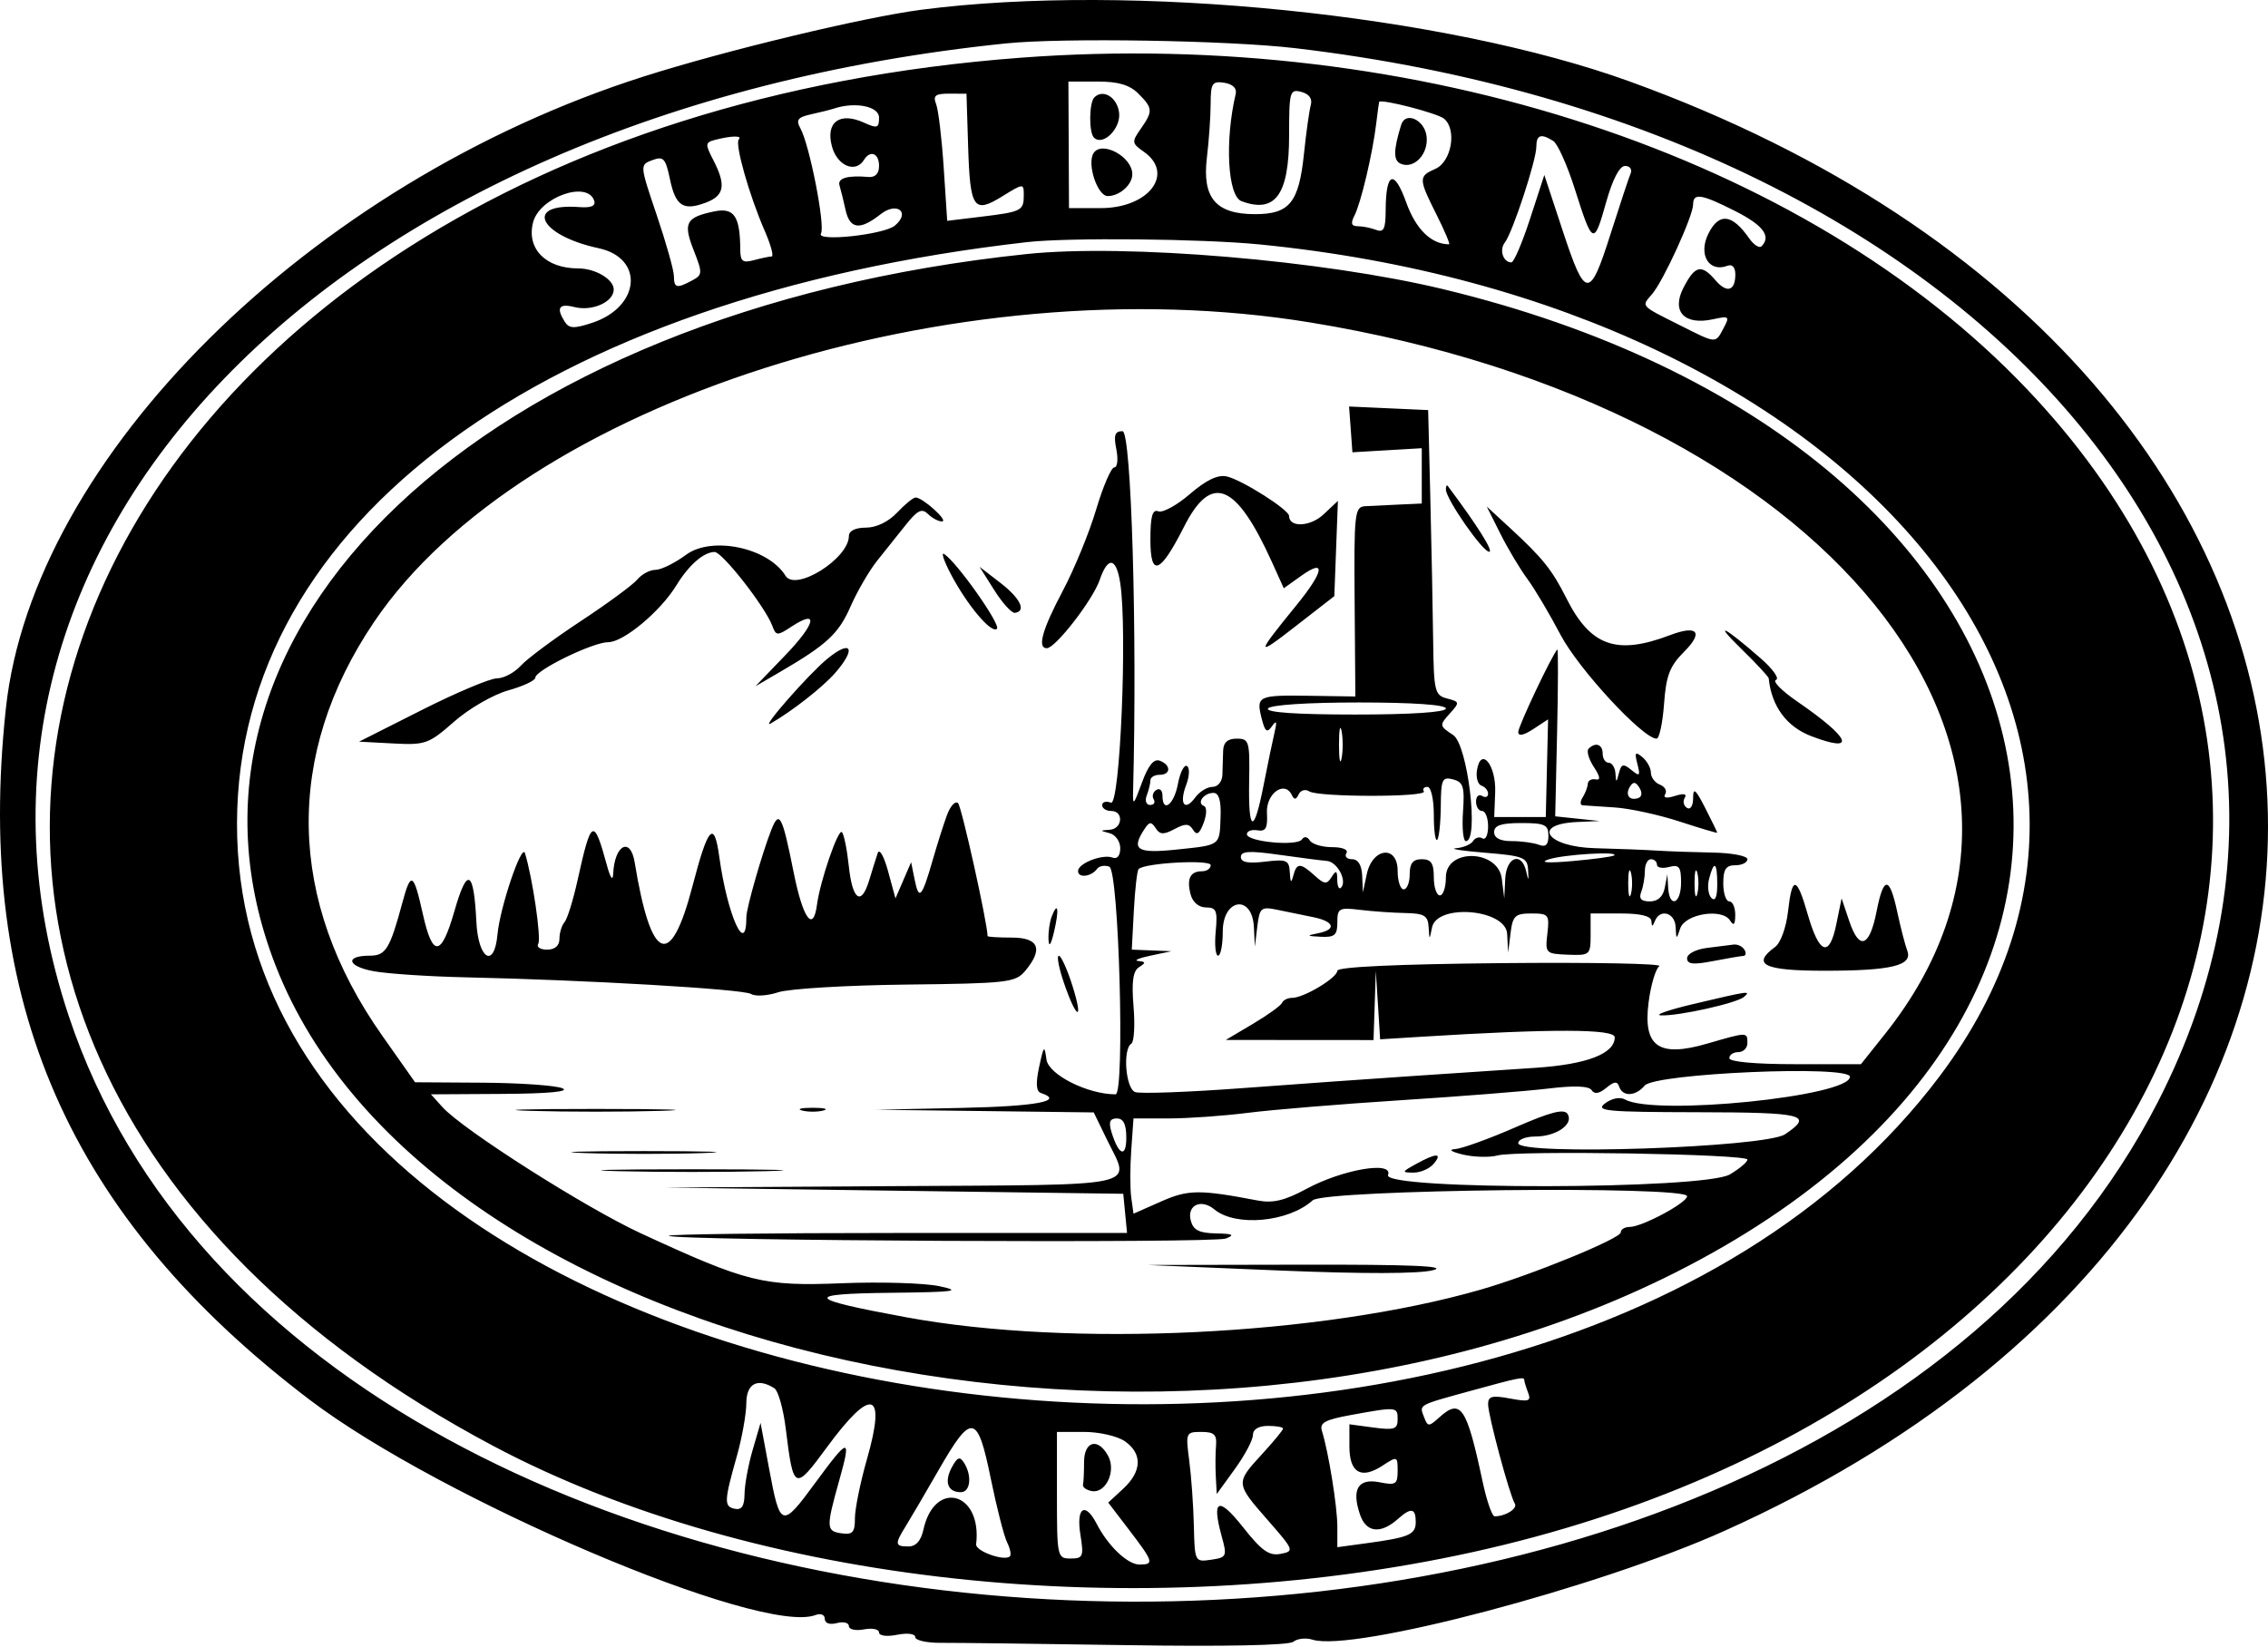<svg width="128" height="93" viewBox="0 0 128 93" fill="none" xmlns="http://www.w3.org/2000/svg">
<path fill-rule="evenodd" clip-rule="evenodd" d="M52.017 0.548C48.763 0.969 40.958 2.845 36.338 4.316C17.496 10.316 1.856 25.814 0.331 39.997C-1.447 56.53 3.897 68.701 17.463 79.013C24.879 84.649 42.965 92.349 46.028 91.174C46.32 91.062 46.548 91.157 46.548 91.391C46.548 91.639 46.822 91.735 47.229 91.629C47.603 91.531 47.909 91.608 47.909 91.799C47.909 91.991 48.292 92.074 48.76 91.985C49.228 91.895 49.611 91.973 49.611 92.158C49.611 92.349 50.05 92.406 50.632 92.289C51.213 92.173 51.653 92.23 51.653 92.42C51.653 92.604 52.304 92.75 53.099 92.744C53.895 92.738 58.604 92.797 63.565 92.874C69.115 92.96 72.741 92.886 72.992 92.683C73.218 92.501 73.704 92.448 74.073 92.565C76.334 93.283 90.214 89.618 97.302 86.433C140.515 67.011 137.53 21.1 91.983 4.602C81.495 0.803 63.863 -0.985 52.017 0.548ZM73.096 2.72C112.685 7.366 135.569 35.322 121.787 62.203C101.251 102.257 17.648 98.805 3.872 57.334C-4.972 30.711 18.458 6.397 56.758 2.452C59.965 2.122 69.306 2.275 73.096 2.72ZM57.609 3.258C1.972 7.432 -17.143 57.736 27.83 81.624C42.543 89.439 64.23 91.789 83.134 87.618C121.257 79.205 137.133 45.86 114.393 21.964C101.863 8.797 79.958 1.581 57.609 3.258ZM64.245 5.284C65.068 6.106 65.079 6.275 64.378 7.276C63.863 8.012 63.873 8.09 64.548 8.562C66.32 9.803 64.835 11.751 62.118 11.749L60.331 11.747L60.315 8.175L60.298 4.603H61.931C63.111 4.603 63.754 4.792 64.245 5.284ZM69.742 5.292C69.116 7.946 69.284 11.066 70.068 11.358C71.979 12.068 72.754 10.993 72.754 7.633C72.754 5.162 72.794 5.018 73.444 5.188C73.879 5.301 74.077 5.572 73.979 5.921C73.893 6.226 73.719 7.47 73.592 8.687C73.305 11.442 72.778 12.09 70.829 12.09C68.619 12.09 67.84 11.175 68.114 8.9C68.229 7.94 68.325 6.57 68.326 5.855C68.329 4.7 68.415 4.569 69.095 4.672C69.564 4.744 69.815 4.984 69.742 5.292ZM54.638 8.255C54.748 11.786 54.95 12.082 56.563 11.085C57.763 10.343 57.779 10.342 57.779 11.021C57.779 11.898 57.659 11.958 55.363 12.236L53.458 12.467L53.261 9.471C53.153 7.823 52.96 6.207 52.833 5.879C52.645 5.396 52.785 5.284 53.574 5.287L54.546 5.291L54.638 8.255ZM61.761 5.499C61.464 5.796 61.447 7.476 61.738 7.767C62.24 8.269 63.263 7.263 63.16 6.37C63.059 5.497 62.26 5 61.761 5.499ZM81.498 6.7C82.236 7.312 81.92 9.133 81.007 9.533C80.049 9.954 80.053 10.085 81.078 12.126C81.538 13.042 81.854 13.792 81.781 13.792C80.778 13.792 79.909 12.944 79.367 11.437C78.68 9.526 78.213 9.7 78.204 11.871C78.2 12.927 78.094 13.144 77.661 12.977C77.365 12.864 76.9 12.771 76.628 12.771C76.266 12.771 76.216 12.61 76.44 12.175C76.803 11.474 77.465 8.676 77.669 6.985C77.748 6.33 77.823 5.775 77.835 5.753C77.939 5.567 81.126 6.39 81.498 6.7ZM49.611 6.638C49.611 7.232 49.511 7.265 48.763 6.925C47.392 6.3 46.584 6.896 46.951 8.261C47.247 9.363 48.282 9.801 48.76 9.027C49.115 8.453 49.611 8.649 49.611 9.364C49.611 9.8 49.4 10.022 49.016 9.99C47.82 9.89 47.253 10.058 47.381 10.474C47.453 10.708 47.604 11.32 47.717 11.835C47.96 12.944 48.525 13.018 49.7 12.093C50.626 11.365 51.405 11.988 50.504 12.736C49.883 13.251 46.037 13.664 46.333 13.183C46.588 12.771 45.692 8.186 45.174 7.247C44.908 6.765 45.019 6.62 45.783 6.451C46.298 6.338 46.871 6.194 47.059 6.131C48.261 5.73 49.611 5.998 49.611 6.638ZM79.079 7.045C78.628 8.508 78.629 9.083 79.081 9.256C79.831 9.544 80.628 8.678 80.513 7.698C80.404 6.762 79.319 6.268 79.079 7.045ZM41.697 7.866C41.457 8.106 42.281 11.019 43.156 13.026C43.503 13.822 43.681 14.475 43.551 14.477C43.421 14.48 42.97 14.574 42.549 14.687C41.914 14.857 41.783 14.755 41.779 14.087C41.768 12.191 41.428 11.7 40.293 11.938C38.708 12.272 38.544 12.584 39.148 14.123C39.658 15.421 39.653 15.517 39.057 15.836C38.186 16.302 38.041 16.265 38.033 15.579C38.029 15.251 37.593 13.706 37.065 12.145C36.105 9.308 36.105 9.306 36.817 9.04C37.443 8.805 37.563 8.936 37.809 10.111C38.128 11.64 38.564 11.922 39.853 11.432C40.885 11.039 40.985 10.445 40.256 9.034C39.793 8.14 39.8 8.041 40.341 7.9C41.253 7.661 41.919 7.644 41.697 7.866ZM87.663 7.959C87.908 8.114 88.455 9.335 88.879 10.673C89.886 13.848 89.955 13.879 90.64 11.44C91.009 10.123 91.401 9.368 91.715 9.368C91.987 9.368 92.127 9.559 92.028 9.793C91.928 10.027 91.421 11.559 90.9 13.196C89.716 16.926 89.476 16.911 88.195 13.026L87.158 9.878L86.355 12.345C85.913 13.703 85.438 14.813 85.299 14.813C84.835 14.813 84.602 14.108 84.929 13.692C85.363 13.138 86.707 9.049 86.707 8.28C86.707 7.611 86.973 7.521 87.663 7.959ZM61.714 8.652C61.337 9.263 61.937 11.069 62.518 11.069C63.187 11.069 63.905 10.43 63.905 9.834C63.905 8.846 62.172 7.911 61.714 8.652ZM33.535 11.332C33.631 11.625 33.362 11.742 32.701 11.691C29.553 11.451 30.406 13.287 33.779 14.011C36.377 14.569 36.14 17.327 33.417 18.226C32.401 18.561 32.119 18.55 31.878 18.171C31.372 17.371 31.543 17.114 32.431 17.337C33.431 17.587 34.637 17.045 34.637 16.344C34.637 15.769 33.601 15.153 32.633 15.153C30.802 15.153 29.71 14.045 30.082 12.564C30.44 11.138 33.152 10.17 33.535 11.332ZM97.95 11.926C99.511 12.717 99.975 13.343 99.415 13.903C99.291 14.027 98.977 13.824 98.717 13.452C97.749 12.07 97.018 11.988 96.417 13.192C95.828 14.373 96.448 15.406 97.503 15.001C97.763 14.902 97.938 15.096 97.938 15.484C97.938 16.433 97.46 16.574 96.811 15.816C96.024 14.897 95.662 14.982 95.014 16.235C94.315 17.586 95.058 18.38 96.685 18.022C97.589 17.823 97.631 17.859 97.275 18.523C96.801 19.409 96.912 19.417 94.779 18.346C92.552 17.227 92.627 17.312 93.241 16.602C93.871 15.873 95.556 12.189 95.556 11.539C95.556 10.874 96.023 10.949 97.95 11.926ZM71.101 13.8C104.956 17.149 124.391 40.954 109.453 60.777C85.881 92.06 13.283 81.244 13.376 46.464C13.422 29.461 30.657 16.781 57.949 13.67C60.301 13.402 67.828 13.476 71.101 13.8ZM57.949 14.341C27.198 17.558 8.192 35.552 15.545 54.486C24.162 76.678 66.485 85.981 94.535 71.849C125.108 56.446 117.716 25.061 81.457 16.327C74.677 14.694 63.554 13.754 57.949 14.341ZM73.945 18.203C103.103 22.967 118.953 42.587 106.39 58.366L105.027 60.077H101.312C99.063 60.077 97.598 59.943 97.598 59.737C97.598 59.549 97.828 59.396 98.108 59.396C98.389 59.396 98.619 59.166 98.619 58.886C98.619 58.255 98.626 58.255 96.358 58.914C93.607 59.715 92.717 59.087 93.044 56.574C93.17 55.599 93.443 54.685 93.649 54.542C93.856 54.4 89.851 54.323 84.751 54.372C78.858 54.429 75.477 54.585 75.475 54.802C75.471 55.201 73.586 56.333 72.924 56.333C72.675 56.333 72.419 56.459 72.357 56.612C72.294 56.765 71.554 57.3 70.712 57.8L69.18 58.709L73.349 58.712L77.518 58.715L77.583 56.758L77.647 54.802L77.769 56.737L77.891 58.673L80.172 58.531C87.576 58.07 91.132 58.079 91.132 58.558C91.132 59.484 89.571 60.086 86.672 60.281C85.101 60.386 81.977 60.595 79.73 60.745C77.484 60.895 73.152 61.203 70.104 61.43C67.055 61.657 64.337 61.756 64.063 61.651C63.527 61.445 63.353 59.227 63.849 58.92C64.006 58.824 64.062 57.879 63.974 56.821C63.858 55.417 63.942 54.818 64.285 54.6C64.677 54.352 64.67 54.293 64.245 54.252C63.965 54.224 64.271 54.089 64.926 53.951L66.117 53.7L64.996 53.655L63.875 53.611L63.991 51.411C64.055 50.201 64.177 49.143 64.261 49.06C64.618 48.712 68.329 48.512 68.329 48.841C68.329 49.031 68.109 49.186 67.839 49.186C67.171 49.186 66.964 49.606 67.194 50.489C67.311 50.935 67.656 51.228 68.064 51.228C68.649 51.228 68.723 51.414 68.611 52.59C68.54 53.338 68.6 53.951 68.746 53.951C68.891 53.951 69.01 53.338 69.01 52.59C69.01 50.715 70.674 50.474 70.766 52.334L70.821 53.44L70.96 52.299C71.09 51.238 71.17 51.172 72.097 51.363C72.645 51.476 73.553 51.663 74.115 51.777C75.321 52.024 75.449 52.482 74.37 52.69C73.714 52.816 73.738 52.844 74.54 52.884C75.327 52.923 75.476 52.793 75.476 52.069C75.476 51.275 75.573 51.221 76.753 51.364C77.455 51.45 78.603 51.531 79.305 51.544C80.38 51.565 80.589 51.689 80.628 52.334C80.673 53.087 80.677 53.088 80.817 52.367C81.086 50.99 84.988 51.318 85.06 52.722L85.115 53.781L85.252 52.675C85.373 51.699 85.511 51.569 86.426 51.569C87.401 51.569 87.454 51.636 87.33 52.707C87.2 53.813 87.232 53.847 88.483 53.896C89.736 53.945 89.77 53.915 89.77 52.757V51.569H91.472C92.592 51.569 93.183 51.714 93.2 51.994C93.222 52.334 93.261 52.334 93.399 51.994C93.689 51.276 94.533 51.522 94.569 52.334C94.6 53.048 94.618 53.054 94.824 52.419C95.093 51.592 97.188 51.252 97.639 51.964C97.847 52.292 97.929 52.205 97.933 51.654C97.936 51.233 97.785 50.888 97.598 50.888C97.411 50.888 97.257 50.428 97.257 49.867C97.257 49.073 97.409 48.846 97.938 48.846C98.312 48.846 98.619 48.693 98.619 48.506C98.619 48.319 97.738 48.15 96.662 48.131C95.586 48.112 94.169 48.062 93.514 48.02C92.859 47.977 91.289 47.916 90.026 47.884C87.291 47.814 86.399 46.523 89.004 46.406L90.281 46.349L89.026 46.217L87.772 46.085L87.879 41.324C87.938 38.706 87.944 36.608 87.891 36.664C87.583 36.992 85.686 40.999 85.686 41.324C85.686 41.575 85.987 41.517 86.528 41.163L87.37 40.611L87.305 43.367L87.24 46.123H85.785H84.33L84.384 44.732C84.445 43.18 83.572 42.12 83.356 43.483C83.291 43.894 83.405 44.285 83.611 44.354C83.817 44.422 83.984 44.628 83.984 44.811C83.984 44.993 83.831 45.048 83.644 44.932C83.457 44.816 83.304 44.961 83.304 45.252C83.304 45.544 83.457 45.783 83.644 45.783C83.831 45.783 83.984 46.175 83.984 46.654C83.984 47.133 83.842 47.437 83.668 47.329C83.493 47.221 83.255 47.289 83.137 47.479C83.019 47.669 82.588 47.852 82.178 47.885C81.768 47.918 82.504 48.033 83.814 48.14C85.987 48.318 86.201 48.403 86.242 49.106C86.28 49.748 86.261 49.762 86.133 49.191C85.879 48.06 85.012 48.368 84.951 49.612L84.897 50.718L84.759 49.612C84.553 47.952 81.602 47.873 81.602 49.526C81.602 50.088 81.449 50.548 81.262 50.548C81.075 50.548 80.921 50.088 80.921 49.526C80.921 48.733 80.77 48.506 80.241 48.506C79.742 48.506 79.56 48.733 79.56 49.357C79.56 49.824 79.407 50.207 79.22 50.207C79.033 50.207 78.879 49.737 78.879 49.163C78.879 47.688 77.457 47.846 77.135 49.357L76.918 50.377L76.878 49.441C76.852 48.838 76.649 48.506 76.307 48.506C76.015 48.506 75.871 48.353 75.987 48.165C76.109 47.967 75.77 47.825 75.176 47.825C74.615 47.825 74.05 47.655 73.922 47.448C73.786 47.227 73.602 47.202 73.477 47.388C73.206 47.79 70.371 47.522 70.371 47.093C70.371 46.918 70.639 46.819 70.967 46.874C71.439 46.953 71.55 46.752 71.503 45.901C71.442 44.798 72.499 44.032 72.908 44.883C73.042 45.164 73.149 45.154 73.293 44.845C73.403 44.61 73.671 44.533 73.889 44.675C74.404 45.01 80.565 45.011 80.358 44.677C80.272 44.537 80.363 44.422 80.561 44.422C80.763 44.422 80.921 45.119 80.921 46.01C80.921 46.883 81.007 47.513 81.111 47.409C81.215 47.304 81.306 46.455 81.314 45.52C81.325 43.994 81.395 43.84 82.004 43.999C82.586 44.151 82.666 44.412 82.568 45.831C82.505 46.74 82.579 47.485 82.731 47.485C83.486 47.484 82.833 42.032 82.014 41.496C81.234 40.984 81.226 40.941 81.81 40.296C82.393 39.652 82.388 39.621 81.668 39.432C80.972 39.251 80.919 39.027 80.883 36.129C80.862 34.419 80.79 30.8 80.723 28.086L80.601 23.151L78.37 23.05L76.138 22.949L76.233 24.241L76.326 25.533L78.284 25.418L80.241 25.303V26.864V28.426L78.965 28.484C78.263 28.516 77.401 28.558 77.049 28.577C76.451 28.61 76.413 28.951 76.452 33.965L76.493 39.319L73.924 39.28C70.992 39.236 70.885 39.287 71.204 40.559C71.393 41.311 71.507 41.397 71.786 41.001C72.045 40.632 72.081 40.721 71.93 41.359C71.819 41.827 71.541 43.167 71.312 44.337C70.766 47.134 70.445 47.033 70.499 44.081C70.539 41.844 70.496 41.699 69.797 41.699C69.286 41.699 69.046 41.913 69.031 42.38C69.019 42.754 69.001 43.367 68.989 43.741C68.977 44.125 68.734 44.422 68.431 44.422C68.135 44.422 67.698 44.689 67.459 45.017C66.86 45.836 66.535 45.389 66.945 44.311C67.131 43.824 67.152 43.344 66.992 43.246C66.833 43.147 66.602 43.601 66.479 44.255C66.258 45.436 65.607 45.926 65.607 44.912C65.607 44.62 65.451 44.478 65.261 44.595C65.07 44.713 65.003 44.952 65.111 45.126C65.218 45.3 65.128 45.443 64.91 45.443C64.688 45.443 64.604 45.206 64.719 44.904C64.833 44.608 64.926 44.225 64.926 44.054C64.926 43.882 65.156 43.741 65.436 43.741C66.087 43.741 66.102 43.192 65.459 42.946C65.121 42.816 64.808 43.2 64.447 44.186C63.965 45.499 63.925 45.531 63.95 44.592C64.186 35.702 63.851 24.342 63.352 24.342C62.919 24.342 62.843 24.564 63.003 25.363C63.115 25.924 63.065 26.384 62.89 26.384C62.715 26.384 62.254 27.455 61.864 28.764C61.474 30.073 60.625 32.142 59.977 33.363C58.819 35.547 58.528 36.594 59.08 36.594C59.566 36.594 61.677 33.868 62.063 32.741C62.527 31.388 63.002 31.462 63.224 32.922C63.632 35.604 63.211 45.51 62.698 45.313C62.426 45.209 62.203 45.272 62.203 45.453C62.203 45.635 62.433 45.783 62.714 45.783C63.434 45.783 63.353 46.795 62.629 46.843C62.062 46.881 62.062 46.89 62.629 47.038C62.956 47.124 63.224 47.506 63.224 47.886C63.224 48.3 63.053 48.513 62.799 48.417C62.227 48.199 60.842 48.736 60.842 49.175C60.842 49.584 61.59 49.498 61.914 49.052C62.035 48.884 62.348 48.828 62.608 48.928C63.149 49.136 63.495 61.779 62.959 61.779C61.384 61.779 59.174 60.666 59.06 59.815C58.947 58.977 58.907 59.018 58.647 60.23C58.445 61.168 58.477 61.614 58.749 61.705C60.099 62.155 58.511 62.454 54.291 62.545L49.441 62.65L55.584 62.724L61.727 62.8L62.476 64.34C63.806 67.078 64.749 66.874 50.377 66.962L37.529 67.041L50.462 67.218L63.394 67.394L63.501 68.5L63.608 69.606H50.597C43.441 69.606 37.658 69.678 37.745 69.765C38.026 70.046 68.474 70.196 69.18 69.92C69.709 69.713 69.585 69.649 68.624 69.63C67.673 69.612 67.345 69.444 67.204 68.905C66.976 68.034 67.786 67.653 68.538 68.277C69.739 69.273 72.719 68.998 74.082 67.764C74.76 67.151 95.215 66.924 95.215 67.53C95.215 67.902 92.668 69.266 91.972 69.266C91.697 69.266 91.472 69.403 91.472 69.57C91.472 69.922 86.443 71.978 83.548 72.81C74.524 75.402 60.441 76.078 51.143 74.365C45.455 73.317 45.284 73.038 50.292 72.983C53.91 72.942 54.317 72.886 53.014 72.61C52.172 72.431 49.695 72.357 47.509 72.444C43.061 72.622 42.18 72.403 36.175 69.629C33.038 68.179 26.125 63.781 24.969 62.498L24.321 61.779L28.373 61.755C30.953 61.739 32.177 61.625 31.744 61.438C31.369 61.277 29.345 61.135 27.244 61.122L23.425 61.098L21.567 58.46C16.199 50.843 16.041 42.618 21.115 35.107C29.479 22.729 53.873 14.923 73.945 18.203ZM67.162 27.885C66.427 28.52 65.623 28.961 65.376 28.866C65.038 28.737 64.926 29.138 64.926 30.473C64.926 32.615 65.473 32.402 66.824 29.736C68.369 26.686 69.76 27.251 71.795 31.753L72.453 33.209L73.454 32.496C74.849 31.503 74.72 32.261 73.17 34.164C70.861 37 70.854 37.116 73.094 35.374L75.306 33.654L75.407 30.966L75.508 28.278L74.694 29.042C73.952 29.74 72.754 29.794 72.754 29.131C72.754 28.778 70.093 27.09 69.232 26.896C68.733 26.784 68.074 27.099 67.162 27.885ZM81.602 27.63C81.602 28.168 83.672 31.149 84.046 31.149C84.311 31.149 83.369 29.651 81.708 27.434C81.65 27.356 81.602 27.444 81.602 27.63ZM50.632 28.936C50.145 29.455 49.457 29.787 48.871 29.787C48.28 29.787 47.909 29.968 47.909 30.258C47.909 31.531 44.899 33.421 44.332 32.504C43.351 30.916 40.175 30.246 38.721 31.319C38.086 31.787 37.31 32.17 36.994 32.17C36.679 32.17 36.218 32.415 35.969 32.715C35.72 33.015 34.284 34.072 32.777 35.064C31.27 36.057 29.746 37.19 29.391 37.582C29.036 37.974 28.43 38.296 28.045 38.296C27.66 38.296 25.751 39.1 23.805 40.083L20.265 41.869L22.189 41.971C24.005 42.068 24.197 41.999 25.628 40.741C26.462 40.006 27.832 39.214 28.677 38.977C29.521 38.741 30.212 38.417 30.212 38.257C30.212 37.837 33.462 36.254 34.325 36.254C35.189 36.254 37.263 34.526 38.168 33.052C38.878 31.895 39.698 31.176 40.326 31.16C40.756 31.148 43.19 34.261 43.587 35.33C43.8 35.901 43.864 35.904 44.681 35.368C46.229 34.354 46.038 35.205 44.316 36.995L42.634 38.742L43.996 37.949C46.67 36.39 47.324 35.785 48.001 34.243C48.378 33.384 49.053 32.221 49.501 31.659C49.949 31.098 50.683 30.179 51.131 29.617C51.785 28.798 52.032 28.68 52.378 29.022C52.616 29.256 52.971 29.442 53.167 29.436C53.555 29.423 52.076 28.086 51.675 28.086C51.541 28.086 51.072 28.469 50.632 28.936ZM84.676 30.128C85.098 30.97 85.784 32.119 86.199 32.68C86.614 33.242 87.459 34.665 88.076 35.843C89.088 37.772 92.72 41.699 93.492 41.699C93.646 41.699 93.836 40.818 93.914 39.742C94.03 38.137 94.235 37.606 95.051 36.789C96.155 35.685 95.804 35.268 94.262 35.853C91.232 37.004 89.767 36.485 88.405 33.777C87.593 32.162 87.062 31.502 85.201 29.787L83.908 28.596L84.676 30.128ZM53.651 32.389C54.577 34.157 55.959 35.8 56.265 35.497C56.497 35.267 53.98 31.705 53.28 31.273C53.106 31.165 53.273 31.668 53.651 32.389ZM56.118 33.322C56.577 34.049 57.1 34.624 57.281 34.598C57.942 34.505 57.58 33.766 56.446 32.894L55.283 31.999L56.118 33.322ZM98.276 36.632C99.117 37.453 99.813 38.202 99.822 38.296C99.977 39.865 100.831 41.027 102.22 41.557C104.814 42.548 104.463 41.688 101.419 39.593C100.553 38.998 100.019 38.453 100.231 38.382C100.443 38.312 100.052 37.761 99.362 37.16C97.288 35.35 96.643 35.036 98.276 36.632ZM46.685 37.197C45.626 38.069 42.892 41.19 43.485 40.849C44.712 40.145 46.437 38.792 47.142 37.982C48.351 36.593 48.048 36.074 46.685 37.197ZM81.602 39.997C81.602 40.209 79.667 40.338 76.477 40.338C73.147 40.338 71.426 40.218 71.562 39.997C71.687 39.796 73.778 39.657 76.688 39.657C79.737 39.657 81.602 39.786 81.602 39.997ZM75.716 42.805C75.635 43.226 75.569 42.882 75.569 42.039C75.569 41.197 75.635 40.852 75.716 41.274C75.798 41.695 75.798 42.384 75.716 42.805ZM89.656 42.267C89.53 42.393 89.662 42.854 89.949 43.292C90.313 43.846 90.343 44.061 90.051 44C89.82 43.951 89.622 44.064 89.61 44.252C89.599 44.439 89.468 44.783 89.32 45.017C89.171 45.251 89.173 45.452 89.325 45.463C89.476 45.475 90.289 45.529 91.132 45.583C91.974 45.638 93.62 45.996 94.79 46.378C95.96 46.76 96.917 47.045 96.917 47.01C96.917 46.976 96.611 46.347 96.237 45.613C95.694 44.549 95.556 44.434 95.556 45.05C95.556 45.487 95.406 45.73 95.21 45.609C95.02 45.492 94.962 45.237 95.082 45.042C95.224 44.814 95.031 44.775 94.535 44.932C94.054 45.085 93.847 45.048 93.98 44.834C94.096 44.646 93.962 44.405 93.682 44.298C93.403 44.19 93.173 43.887 93.173 43.623C93.173 43.359 92.956 42.963 92.69 42.742C92.289 42.41 92.241 42.476 92.409 43.126C92.585 43.811 92.542 43.855 92.07 43.468C91.614 43.094 91.504 43.12 91.37 43.638C91.223 44.203 91.207 44.204 91.171 43.656C91.149 43.328 90.978 43.06 90.791 43.06C90.604 43.06 90.451 42.831 90.451 42.55C90.451 42.018 90.048 41.875 89.656 42.267ZM92.461 45.053C91.958 45.226 91.702 44.875 91.991 44.408C92.174 44.112 92.312 44.128 92.525 44.47C92.693 44.742 92.667 44.982 92.461 45.053ZM68.887 46.095C68.828 47.765 68.915 47.701 66.373 47.964C64.163 48.193 63.824 47.972 64.591 46.804C64.868 46.381 64.977 46.373 65.223 46.754C65.461 47.123 65.672 47.133 66.287 46.804C66.9 46.476 67.111 46.484 67.334 46.846C67.542 47.182 67.695 47.081 67.93 46.456C68.111 45.973 68.118 45.564 67.946 45.499C67.519 45.337 67.938 44.762 68.482 44.762C68.789 44.762 68.919 45.189 68.887 46.095ZM53.443 46.019C53.251 46.544 52.895 47.663 52.653 48.506C52.033 50.665 51.866 50.859 51.629 49.697L51.421 48.676L50.979 49.697L50.538 50.718L50.121 49.186C49.886 48.325 49.629 47.878 49.534 48.165C49.44 48.446 49.224 49.135 49.054 49.697C48.605 51.176 48.106 50.821 47.902 48.877C47.804 47.947 47.63 47.092 47.514 46.976C47.306 46.768 46.283 49.746 46.111 51.058C45.899 52.678 45.317 51.877 44.791 49.244C44.148 46.025 43.981 45.706 43.532 46.845C43.017 48.15 42.124 51.267 42.124 51.758C42.124 54.057 41.052 51.686 40.596 48.38C40.306 46.269 39.965 46.639 39.083 50.022C37.842 54.781 36.744 54.33 35.819 48.68C35.578 47.212 34.678 47.7 34.606 49.336C34.587 49.761 34.447 49.568 34.251 48.846C33.51 46.124 33.367 46.197 32.595 49.697C32.347 50.82 32.016 51.884 31.859 52.062C31.702 52.24 31.574 52.661 31.574 52.998C31.574 53.39 31.321 53.611 30.873 53.611C30.488 53.611 30.265 53.461 30.377 53.279C30.558 52.986 30.055 49.548 29.628 48.165C29.448 47.58 28.216 51.225 28.076 52.757C27.898 54.709 26.989 54.161 26.885 52.038C26.74 49.095 26.369 48.91 25.65 51.422C24.904 54.027 24.414 54.075 23.864 51.6C23.344 49.259 23.19 49.171 22.714 50.94C22.008 53.565 21.773 53.951 20.881 53.951C19.436 53.951 19.592 54.559 21.107 54.832C21.903 54.975 24.239 55.129 26.298 55.174C33.06 55.32 41.945 55.839 42.386 56.113C42.623 56.261 43.315 56.217 43.923 56.017C44.531 55.816 47.782 55.621 51.148 55.583C56.851 55.519 57.309 55.466 57.853 54.818C58.894 53.577 58.635 52.93 57.099 52.93C56.35 52.93 55.737 52.892 55.736 52.845C55.727 52.099 54.272 45.543 54.071 45.342C53.918 45.19 53.636 45.494 53.443 46.019ZM87.388 47.181C87.388 47.695 87.235 47.839 86.85 47.691C86.553 47.577 85.864 47.484 85.318 47.484C84.662 47.484 84.325 47.311 84.325 46.974C84.325 46.596 84.722 46.464 85.856 46.464C87.187 46.464 87.388 46.558 87.388 47.181ZM74.881 48.602C75.48 48.652 76.053 49.744 75.677 50.119C75.567 50.23 75.474 50.027 75.471 49.668C75.467 49.137 75.408 49.108 75.151 49.513C74.88 49.942 74.749 49.93 74.194 49.428C73.385 48.696 73.183 48.698 72.988 49.441C72.873 49.882 72.823 49.835 72.793 49.258C72.757 48.554 72.624 48.496 71.392 48.644C70.437 48.759 70.031 48.68 70.031 48.379C70.031 48.047 70.514 48.018 72.158 48.251C73.328 48.417 74.553 48.575 74.881 48.602ZM91.103 48.29C91.025 48.359 89.966 48.503 88.749 48.61C87.362 48.732 86.854 48.698 87.388 48.519C88.222 48.239 91.382 48.044 91.103 48.29ZM93.514 48.814C93.514 48.984 93.82 49.043 94.195 48.944C94.768 48.795 94.875 48.934 94.875 49.827C94.875 51.031 94.219 51.297 94.148 50.122L94.102 49.357L93.954 50.122C93.859 50.618 93.562 50.888 93.114 50.888C92.621 50.888 92.48 50.732 92.627 50.349C92.74 50.053 92.833 49.517 92.833 49.158C92.833 48.8 92.987 48.506 93.173 48.506C93.361 48.506 93.514 48.645 93.514 48.814ZM92.047 50.463C91.961 50.79 91.891 50.522 91.891 49.867C91.891 49.212 91.961 48.944 92.047 49.271C92.132 49.599 92.132 50.135 92.047 50.463ZM95.79 50.463C95.705 50.79 95.635 50.522 95.635 49.867C95.635 49.212 95.705 48.944 95.79 49.271C95.876 49.599 95.876 50.135 95.79 50.463ZM96.917 49.935C96.917 50.636 96.8 50.907 96.588 50.695C96.407 50.514 96.348 50.024 96.458 49.606C96.738 48.534 96.917 48.662 96.917 49.935ZM100.91 51.463C100.809 52.357 100.49 53.234 100.185 53.457C98.826 54.45 99.551 54.802 102.96 54.802C106.758 54.802 107.964 54.509 107.64 53.666C107.522 53.356 107.268 52.374 107.077 51.484C106.639 49.444 106.305 49.436 105.908 51.458C105.514 53.467 104.934 53.676 104.372 52.012L103.935 50.718L103.635 52.184C103.248 54.078 102.674 53.88 102.026 51.627C101.4 49.449 101.141 49.411 100.91 51.463ZM59.352 51.752C59.236 52.056 59.156 52.637 59.175 53.043C59.197 53.509 59.313 53.343 59.49 52.592C59.787 51.327 59.706 50.831 59.352 51.752ZM96.322 53.516C95.71 53.592 95.215 53.852 95.215 54.097C95.215 54.435 95.557 54.474 96.662 54.26C97.457 54.106 98.232 53.974 98.384 53.966C98.535 53.958 98.564 53.798 98.449 53.611C98.333 53.423 98.056 53.295 97.833 53.325C97.61 53.355 96.93 53.441 96.322 53.516ZM60.044 55.482C60.759 57.582 61.179 57.718 60.521 55.636C60.23 54.715 59.886 53.958 59.757 53.956C59.627 53.953 59.757 54.64 60.044 55.482ZM95.556 56.684C94.152 57.017 93.336 57.304 93.743 57.322C94.734 57.365 98.026 56.631 98.431 56.276C98.841 55.918 98.712 55.936 95.556 56.684ZM104.404 60.788C104.404 61.897 93.392 63.01 91.715 62.071C91.43 61.912 90.966 62.001 90.586 62.289C90.017 62.72 90.635 62.779 95.811 62.789C101.825 62.8 102.371 62.937 100.746 64.032C99.624 64.788 85.686 65.254 85.686 64.535C85.686 64.329 86.116 64.161 86.642 64.161C87.828 64.161 88.833 63.463 88.471 62.89C88.272 62.576 87.526 62.767 85.499 63.652C84.011 64.302 82.487 64.851 82.113 64.872C81.723 64.895 81.918 65.026 82.567 65.18C83.191 65.327 84.066 65.35 84.512 65.23C85.618 64.932 98.619 65.147 98.619 65.463C98.619 65.602 98.174 65.978 97.63 66.3C96.168 67.163 78.007 67.195 78.337 66.334C78.649 65.521 75.763 66.015 73.712 67.126C72.513 67.775 71.838 67.935 70.989 67.774C67.684 67.144 67.06 67.151 65.521 67.832L63.972 68.517L63.846 67.615C63.776 67.119 63.775 65.909 63.845 64.927L63.971 63.14H65.955C67.047 63.14 69.061 62.997 70.432 62.823C71.802 62.648 75.68 62.329 79.05 62.112C82.419 61.896 86.171 61.599 87.388 61.452C88.854 61.275 89.677 61.306 89.829 61.545C89.983 61.786 90.254 61.744 90.651 61.416C91.106 61.04 91.275 61.025 91.385 61.353C91.578 61.925 92.316 61.892 92.817 61.288C93.395 60.591 104.404 60.116 104.404 60.788ZM29.957 62.713C31.969 62.773 35.262 62.773 37.274 62.713C39.286 62.653 37.64 62.604 33.615 62.604C29.591 62.604 27.945 62.653 29.957 62.713ZM45.272 62.694C45.599 62.779 46.135 62.779 46.463 62.694C46.791 62.608 46.523 62.538 45.868 62.538C45.212 62.538 44.944 62.608 45.272 62.694ZM63.565 64.229C63.565 65.392 63.127 65.222 62.729 63.906C62.558 63.339 62.636 63.14 63.031 63.14C63.404 63.14 63.565 63.467 63.565 64.229ZM33.02 65.095C34.845 65.157 37.831 65.157 39.657 65.095C41.481 65.034 39.988 64.984 36.338 64.984C32.688 64.984 31.195 65.034 33.02 65.095ZM79.901 65.721C79.103 66.163 79.095 66.193 79.774 66.198C80.172 66.201 80.689 65.973 80.921 65.692C81.435 65.074 81.047 65.085 79.901 65.721ZM34.892 66.117C37.185 66.175 40.937 66.175 43.23 66.117C45.523 66.058 43.647 66.01 39.061 66.01C34.475 66.01 32.599 66.058 34.892 66.117ZM72.204 71.724C76.935 71.921 80.1 71.915 80.882 71.706C81.757 71.473 79.601 71.383 73.434 71.396L64.756 71.413L72.204 71.724ZM86.027 77.916C86.027 77.995 86.124 78.312 86.242 78.621C86.428 79.104 86.283 79.15 85.221 78.951C84.212 78.762 83.984 78.821 83.984 79.272C83.984 79.894 85.196 84.403 85.491 84.881C85.666 85.164 84.974 85.602 84.351 85.602C84.209 85.602 83.905 84.721 83.675 83.645C82.769 79.396 82.442 78.918 81.211 80.033C80.641 80.548 80.579 80.547 80.376 80.018C80.095 79.285 79.981 79.35 82.964 78.529C85.761 77.759 86.027 77.706 86.027 77.916ZM43.706 78.375C43.921 78.513 44.21 79.544 44.348 80.667C44.778 84.162 44.842 84.191 46.672 81.699C49.198 78.258 50.035 78.507 48.931 82.368C48.556 83.678 48.25 85.181 48.25 85.709C48.25 86.511 48.123 86.652 47.484 86.561C46.625 86.439 46.617 86.24 47.364 83.576C48.06 81.093 47.926 81.106 46.011 83.714C44.113 86.299 44.032 86.273 43.4 82.879L42.924 80.327L42.477 81.858C42.231 82.7 42.026 83.817 42.02 84.339C42.013 85.023 41.859 85.258 41.471 85.177C40.852 85.048 40.863 84.76 41.587 82.198C41.878 81.169 42.117 79.829 42.12 79.22C42.124 78.103 42.755 77.767 43.706 78.375ZM78.879 80.124C78.879 80.684 78.694 80.747 77.518 80.59L76.157 80.407V81.654C76.157 83.148 76.82 83.532 78.031 82.738C78.857 82.197 78.879 82.205 78.879 83.033C78.879 83.795 78.775 83.862 77.864 83.68C76.649 83.437 76.266 84.068 76.756 85.505C77.105 86.531 77.922 86.62 78.906 85.741C79.635 85.091 79.901 85.138 79.901 85.919C79.901 86.636 79.532 86.794 77.093 87.125L75.476 87.345V86.18C75.476 85.059 74.977 81.96 74.606 80.78C74.462 80.324 74.779 80.149 76.228 79.885C78.836 79.409 78.879 79.413 78.879 80.124ZM55.918 83.475C56.252 85.113 56.667 86.734 56.84 87.077C57.012 87.421 57.083 87.773 56.996 87.86C56.698 88.157 55.044 87.567 55.09 87.18C55.444 84.228 52.737 83.49 52.112 86.368C51.978 86.983 51.69 87.303 51.27 87.303C50.508 87.303 50.488 87.171 51.101 86.186C51.359 85.771 52.208 84.321 52.988 82.964C54.841 79.739 55.167 79.796 55.918 83.475ZM72.413 80.648C72.413 80.731 71.878 81.382 71.224 82.094C69.725 83.727 69.725 83.732 71.555 85.824C73.038 87.519 73.057 87.571 72.272 87.722C71.624 87.845 71.202 87.545 70.152 86.215C68.762 84.457 68.369 84.629 68.952 86.741C69.261 87.859 69.231 87.924 68.352 88.053C67.436 88.188 67.426 88.168 67.378 86.13C67.352 84.997 67.235 83.343 67.117 82.454C66.91 80.88 66.928 80.837 67.8 80.837C68.521 80.837 68.683 80.986 68.63 81.603C68.593 82.024 68.588 82.813 68.617 83.356L68.67 84.343L69.691 82.933C70.252 82.158 70.712 81.293 70.712 81.01C70.712 80.689 71.031 80.497 71.562 80.497C72.03 80.497 72.413 80.565 72.413 80.648ZM63.489 81.367C64.482 82.063 64.447 83.065 63.396 84.039L62.546 84.827L63.736 86.385C65.106 88.179 65.148 88.324 64.305 88.324C63.639 88.324 62.536 87.274 61.894 86.027C61.242 84.763 60.729 85.095 60.973 86.623C61.173 87.874 61.128 87.984 60.421 87.984C59.67 87.984 59.651 87.895 59.651 84.411V80.838L61.192 80.837C62.039 80.837 63.073 81.076 63.489 81.367ZM61.182 82.539C61.182 83.1 61.155 83.675 61.122 83.815C61.088 83.956 61.307 84.118 61.609 84.176C62.403 84.329 63.003 83.058 62.544 82.198C61.98 81.145 61.182 81.345 61.182 82.539ZM53.716 82.84C53.277 83.661 53.487 84.24 54.226 84.24C54.769 84.24 54.87 83.31 54.407 82.578C54.169 82.202 54.029 82.255 53.716 82.84Z" fill="black"/>
</svg>
